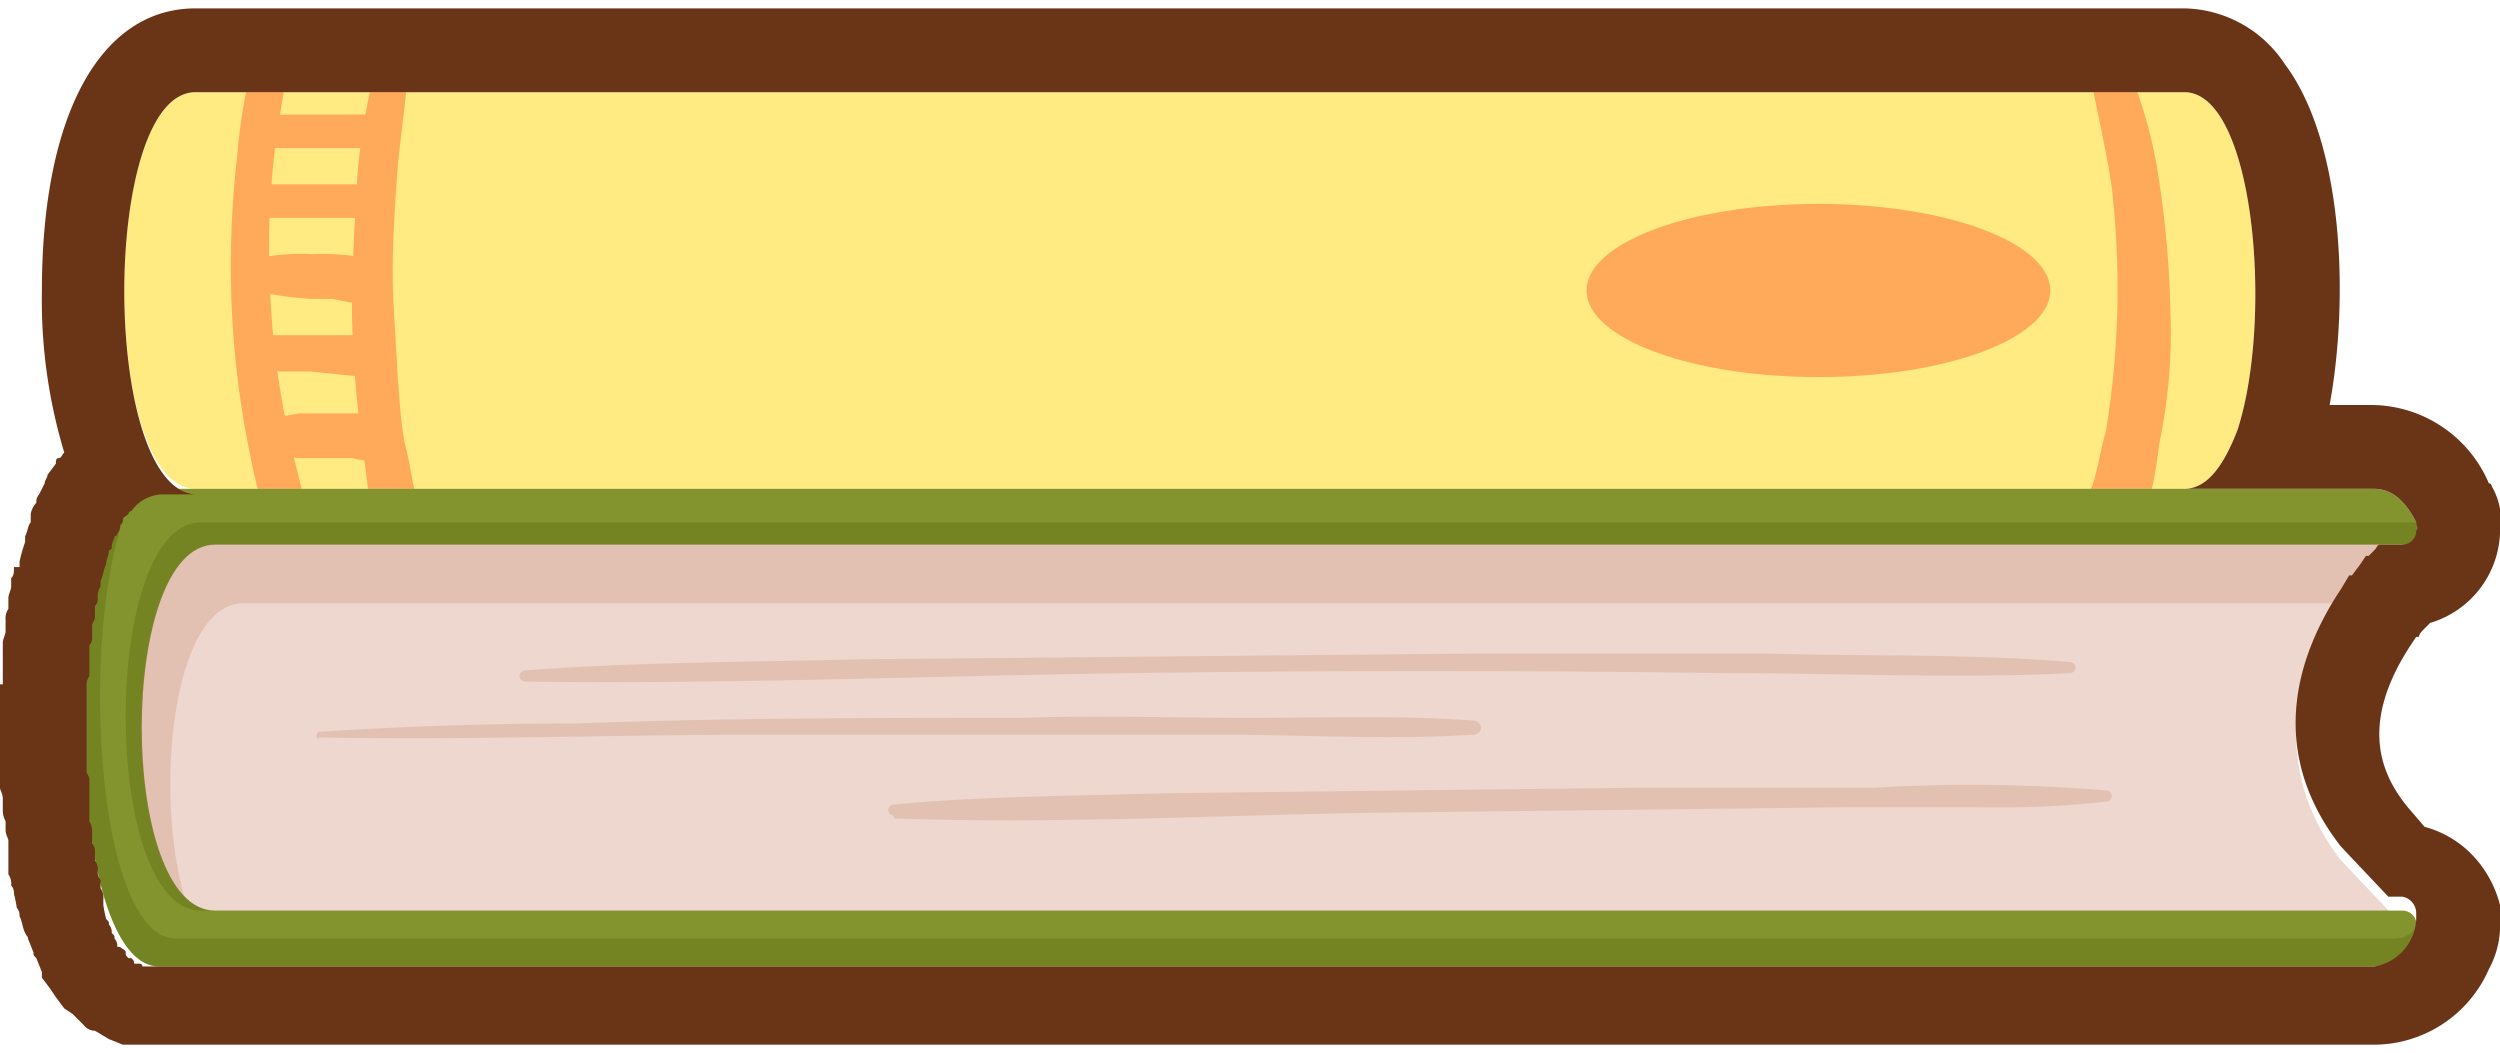 <svg xmlns="http://www.w3.org/2000/svg" xmlns:xlink="http://www.w3.org/1999/xlink" viewBox="0 0 89.5 37.7"><defs><clipPath id="clip-path" transform="translate(0 0.3)"><path d="M80.1,15.1c-.5,1.3-1.1,2.1-1.9,2.1H7C3.6,17.2,3.6,3,7,3H78.2C80.7,3,81.4,11.1,80.1,15.1Z" style="fill:#ffeb81"/></clipPath></defs><g style="isolation:isolate"><g id="Layer_2" data-name="Layer 2"><g id="Layer_1-2" data-name="Layer 1"><path d="M80.1,15.1c-.5,1.3-1.1,2.1-1.9,2.1H7C3.6,17.2,3.6,3,7,3H78.2C80.7,3,81.4,11.1,80.1,15.1Z" transform="translate(0 0.3)" style="fill:#ffeb81"/><g style="clip-path:url(#clip-path)"><path d="M11.1,18.4,10.5,16a30.8,30.8,0,0,1-.8-5.3,31.3,31.3,0,0,1,.1-5.3c.2-1.8.6-3.5.8-5.2s-.7-.7-.9-.3A19.4,19.4,0,0,0,8.5,5.2a34.6,34.6,0,0,0-.2,5.6A33.3,33.3,0,0,0,9,16.2a19.7,19.7,0,0,0,.7,2.6c.2.8.5,1.9,1.3,2.3a.4.4,0,0,0,.5-.2C11.8,20.1,11.3,19.2,11.1,18.4Z" transform="translate(0 0.3)" style="fill:#ffaa5a"/><path d="M15,18c-.2-.8-.3-1.6-.5-2.4s-.3-3.2-.4-4.8,0-3.1.1-4.6.4-3.3.5-4.9-.8-.6-1-.1a24.4,24.4,0,0,0-.9,4.7c-.1,1.7-.2,3.4-.2,5a38.9,38.9,0,0,0,.4,4.9l.3,2.4c.2.7.3,1.5,1,1.9a.4.4,0,0,0,.5-.2A2.1,2.1,0,0,0,15,18Z" transform="translate(0 0.3)" style="fill:#ffaa5a"/><path d="M13.3,3.8h-3A6.1,6.1,0,0,0,9,4,.6.6,0,0,0,9,5h4.3a.9.9,0,0,0,.8-.8C14.1,4.1,13.7,3.9,13.3,3.8Z" transform="translate(0 0.3)" style="fill:#ffaa5a"/><path d="M13.1,6.3H9.6L9,6.5c-.3.1-.4.2-.4.5s.1.5.4.5h3.9a.8.8,0,0,0,1-.6A.8.8,0,0,0,13.1,6.3Z" transform="translate(0 0.3)" style="fill:#ffaa5a"/><path d="M13.4,9a8.2,8.2,0,0,0-2.2-.2A7.5,7.5,0,0,0,9,9a.5.5,0,0,0-.4.6.5.5,0,0,0,.4.5,15.2,15.2,0,0,0,2.1.3h.8l1,.2A.9.9,0,0,0,13.4,9Z" transform="translate(0 0.3)" style="fill:#ffaa5a"/><path d="M13.1,11.7H9.2a.5.5,0,0,0-.1,1l.9.3h1.1l2,.2c.4-.1.8-.4.8-.8A.8.8,0,0,0,13.1,11.7Z" transform="translate(0 0.3)" style="fill:#ffaa5a"/><path d="M14,15a1.4,1.4,0,0,0-.8-.5H10.7l-1.1.2a1,1,0,0,0-.4.5.5.5,0,0,0,.3.5l.5.2.6.2h2c.4.1,1,.2,1.3-.2A.7.7,0,0,0,14,15Z" transform="translate(0 0.3)" style="fill:#ffaa5a"/><path d="M77.3,6.2A16.7,16.7,0,0,0,76,1.7c-.4-.8-1.3-.2-1.2.5s.6,2.8.8,4.2a32.4,32.4,0,0,1,.2,4.4,32.8,32.8,0,0,1-.4,4.3c-.2.7-.3,1.4-.5,2a2.8,2.8,0,0,0-.1,2.2.9.9,0,0,0,.9.3c.8-.3,1-1,1.2-1.8a17,17,0,0,0,.4-2.2,19.5,19.5,0,0,0,.4-4.8A35.7,35.7,0,0,0,77.3,6.2Z" transform="translate(0 0.3)" style="fill:#ffaa5a"/><ellipse cx="65.1" cy="10.4" rx="8.3" ry="3.1" style="fill:#ffaa5a"/></g><path d="M86.5,32.9v.3A1.8,1.8,0,0,1,85,34.3H5.7c-3.6,0-3.6-17.1,0-17.1H85q.9,0,1.5,1.2h0a.5.5,0,0,1-.5.8h-.5l-3.8,1.1.3,9.5,3.5,2.5H86A.5.5,0,0,1,86.5,32.9Z" transform="translate(0 0.3)" style="fill:#83932d"/><path d="M86.5,32.9h0v.3A1.8,1.8,0,0,1,85,34.3H5.7c-3.2,0-3.6-13.5-1.1-16.5C2.8,22.1,3.4,33.3,6.3,33.3H85.6A1,1,0,0,0,86.5,32.9Z" transform="translate(0 0.3)" style="fill:#4e5a01;opacity:0.25;mix-blend-mode:multiply"/><path d="M86,19.2h-.6l-3.7,1,.3,9.1,1.8,1.2,1.7,1.8H7.2c-3.6,0-3.6-13.9,0-13.9H86.5A.5.5,0,0,1,86,19.2Z" transform="translate(0 0.3)" style="fill:#4e5a01;opacity:0.25;mix-blend-mode:multiply"/><path d="M85.5,32.3H7.7c-3.5,0-3.5-13.1,0-13.1H85.5s-6.1,5.5-1.7,11.3Z" transform="translate(0 0.3)" style="fill:#eed7ce"/><path d="M83.8,21.3H8.7c-2.5,0-3.2,6.7-2.1,10.5-2.4-2.5-2-12.6,1.1-12.6H85.5A16.6,16.6,0,0,0,83.8,21.3Z" transform="translate(0 0.3)" style="fill:#c27e60;opacity:0.25;mix-blend-mode:multiply"/><g style="opacity:0.25;mix-blend-mode:multiply"><path d="M18.8,24.1c7.2.1,14.4-.2,21.5-.3s14.4-.1,21.6,0c4.1,0,8.2.2,12.2,0a.2.2,0,1,0,0-.4c-3.5-.3-7.2-.2-10.7-.3H52.6L31,23.3c-4.1.1-8.2.1-12.2.4a.2.2,0,1,0,0,.4Z" transform="translate(0 0.3)" style="fill:#c27e60"/></g><g style="opacity:0.25;mix-blend-mode:multiply"><path d="M11.4,26.1c5.4.1,10.8-.1,16.1-.1H43.6c3,0,6.1.2,9.2,0,.3-.1.3-.4,0-.5-2.7-.2-5.4-.1-8.1-.1s-5.4-.1-8.1,0c-5.3,0-10.7,0-16,.2-3.1,0-6.1.1-9.2.3a.2.2,0,0,0,0,.3Z" transform="translate(0 0.3)" style="fill:#c27e60"/></g><g style="opacity:0.25;mix-blend-mode:multiply"><path d="M32,29c5.7.2,11.3-.1,17-.2l17-.2h4.8a35.4,35.4,0,0,0,4.6-.2.2.2,0,0,0,0-.4,57.3,57.3,0,0,0-8.3-.1H58.6l-17,.2c-3.2.1-6.4.1-9.6.4a.2.2,0,1,0,0,.4Z" transform="translate(0 0.3)" style="fill:#c27e60"/></g><path d="M78.2,3c2.5,0,3.2,8.1,1.9,12.1-.5,1.3-1.1,2.1-1.9,2.1H85q.9,0,1.5,1.2h0c0,.1.1.2,0,.3a.5.5,0,0,1-.5.5h-.8c-.1,0-.1.1-.2.2h0l-.2.2h-.1l-.2.3h0l-.3.4h-.1l-.3.5h0c-1.4,2.1-2.8,5.6,0,9.2l1.7,1.8H86a.6.6,0,0,1,.5.6h0v.2A1.8,1.8,0,0,1,85,34.3H5.1a.1.1,0,0,0-.1-.1H4.8c0-.1,0-.1-.1-.2H4.6c-.1-.1-.1-.1-.1-.2s-.1-.1-.2-.2H4.2a.4.4,0,0,0-.1-.3c0-.1,0-.1-.1-.2a.4.4,0,0,0-.1-.3c0-.1,0-.1-.1-.2a4.3,4.3,0,0,1-.1-.5v-.2a.6.6,0,0,0-.1-.4v-.3a.4.4,0,0,1-.1-.3.6.6,0,0,0-.1-.4v-.3a.4.4,0,0,0-.1-.3v-.4a.8.8,0,0,0-.1-.4V27.6c0-.1-.1-.2-.1-.3v-3a.6.6,0,0,1,.1-.4V22.8a.4.4,0,0,0,.1-.3v-.4c0-.1.1-.2.1-.3v-.4a.4.4,0,0,0,.1-.3.6.6,0,0,1,.1-.4v-.2c.1-.2.1-.4.2-.6h0c0-.2.1-.3.1-.5a.1.1,0,0,0,.1-.1c0-.2.1-.3.1-.4a.1.1,0,0,0,.1-.1.4.4,0,0,0,.1-.3c.1-.1.1-.1.1-.2s.1-.1.2-.2a.1.1,0,0,1,.1-.1h0a1.4,1.4,0,0,1,1.1-.6H7C3.6,17.2,3.6,3,7,3H78.2m8.3,29.9h.1M78.2,0H7C3.6,0,1.5,3.8,1.5,10.1a18.9,18.9,0,0,0,.8,5.8c-.1.1-.1.2-.2.2s-.1.1-.1.2l-.3.4c0,.1-.1.2-.1.3l-.2.4a.4.4,0,0,0-.1.3.8.8,0,0,0-.2.4v.3c-.1.1-.1.3-.2.5v.2a6.4,6.4,0,0,0-.2.7V20H.5c0,.2,0,.3-.1.4v.3h0c0,.1-.1.3-.1.4v.4a.6.6,0,0,0-.1.4v.4c0,.1-.1.3-.1.4v.8h0v.7H0v.7H0v.8H0v.6H0v.7h0v.9c0,.1.1.2.1.4v.4a.8.8,0,0,0,.1.4v.3c0,.2.1.3.1.4h0V31a.6.6,0,0,1,.1.4h0a.4.4,0,0,1,.1.3,4.3,4.3,0,0,1,.1.5.4.4,0,0,1,.1.3c.1.2.1.4.2.6s.1.1.1.2l.2.5c0,.1,0,.1.1.2l.2.5v.2l.3.4.2.3.3.4.3.2.4.4a.5.5,0,0,0,.4.2l.5.3.5.2H85a4.5,4.5,0,0,0,4.1-2.7,3.3,3.3,0,0,0,.4-1.4h0v-.9a4,4,0,0,0-1-1.8,3.7,3.7,0,0,0-1.7-1l-.6-.7c-.9-1.1-1.8-2.9.1-5.8l.2-.3h.1c0-.1.1-.2.2-.3s.1-.1.2-.2a3.5,3.5,0,0,0,2.5-3.2,2.5,2.5,0,0,0-.3-1.7h0a.1.1,0,0,0-.1-.1A4.6,4.6,0,0,0,85,14.2H83.4c.7-3.8.5-9.4-1.6-12.2a4.4,4.4,0,0,0-3.6-2Z" transform="translate(0 0.3)" style="fill:#6a3417"/></g></g></g></svg>